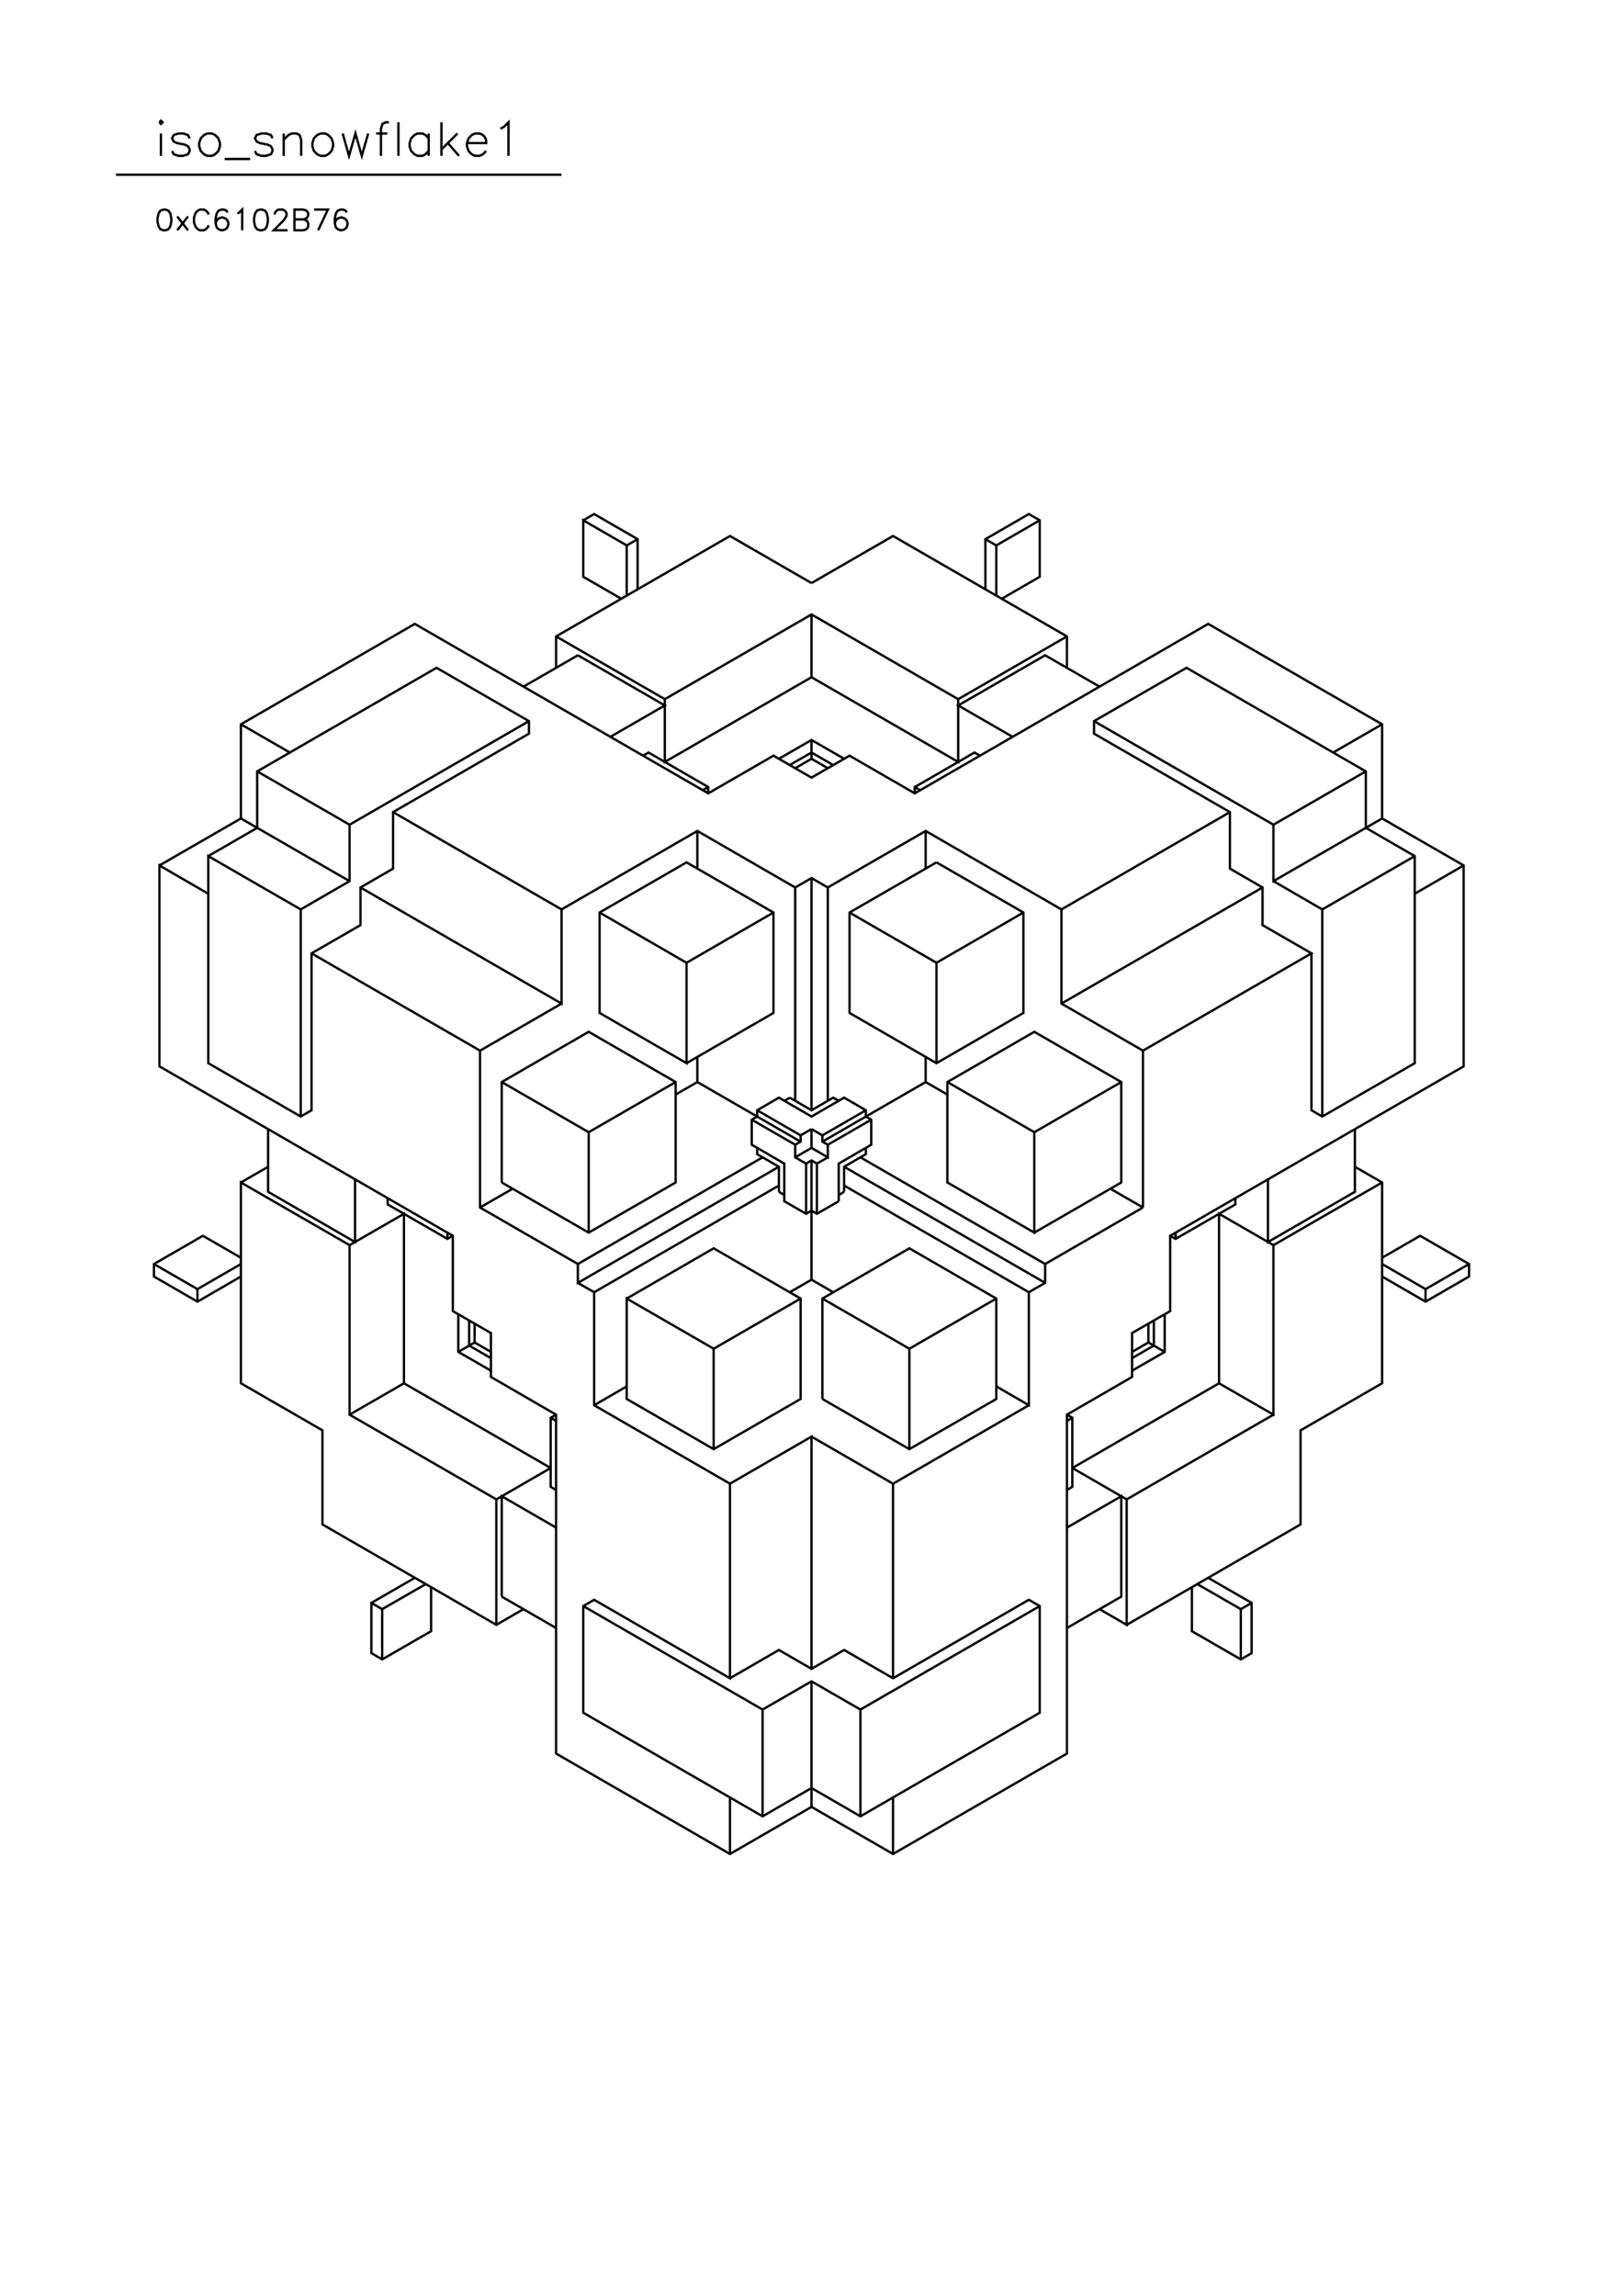<?xml version="1.0" standalone="no"?>
<svg width="21cm" height="29.7cm" version="1.1" xmlns="http://www.w3.org/2000/svg" viewBox="0.0 0.0 21 29.7">
<path d="M7.547 6.731L7.688 6.65L8.25 6.975L8.25 7.624" stroke-width="0.03" stroke="#000000" fill="none"/>
<path d="M8.109 7.705L8.109 7.056L8.25 6.975" stroke-width="0.03" stroke="#000000" fill="none"/>
<path d="M8.109 7.056L7.547 6.731L7.547 7.462L8.039 7.746" stroke-width="0.03" stroke="#000000" fill="none"/>
<path d="M7.477 8.477L6.773 8.883" stroke-width="0.03" stroke="#000000" fill="none"/>
<path d="M6.844 9.329L4.523 10.669L4.523 11.399L3.891 11.765L2.695 11.075L2.695 13.754L3.891 14.444L4.031 14.363L4.031 12.333L4.664 11.968L4.664 11.481L5.086 11.237L5.086 10.506L6.844 9.491L6.844 9.329L5.648 8.639L3.328 9.979L3.328 10.709L2.695 11.075" stroke-width="0.03" stroke="#000000" fill="none"/>
<path d="M2.695 11.562L2.063 11.196L2.063 13.795L5.859 15.987L5.859 16.961L6.352 17.245L6.352 17.813L7.195 18.301L7.195 22.685L9.445 23.984L10.5 23.375L11.555 23.984L13.805 22.685L13.805 18.301L14.648 17.813L14.648 17.245L15.141 16.961L15.141 15.987L18.938 13.795L18.938 11.196L17.883 10.588L17.883 9.37L15.633 8.071L11.836 10.263L10.992 9.776L10.5 10.06L10.008 9.776L9.164 10.263L5.367 8.071L3.117 9.37L3.117 10.588L2.063 11.196" stroke-width="0.03" stroke="#000000" fill="none"/>
<path d="M3.117 10.588L4.523 11.399" stroke-width="0.03" stroke="#000000" fill="none"/>
<path d="M4.664 11.481L7.266 12.983L7.266 11.765L9.023 10.75L10.289 11.481L10.5 11.359L10.711 11.481L11.977 10.75L13.734 11.765L13.734 12.983L14.789 13.592L16.969 12.333L16.336 11.968L16.336 11.481L15.914 11.237L15.914 10.506L14.156 9.491L14.156 9.329L15.352 8.639L17.672 9.979L17.672 10.709L18.305 11.075L18.305 13.754L17.109 14.444L16.969 14.363L16.969 12.333" stroke-width="0.03" stroke="#000000" fill="none"/>
<path d="M17.109 11.765L18.305 11.075" stroke-width="0.03" stroke="#000000" fill="none"/>
<path d="M18.305 11.562L18.938 11.196" stroke-width="0.03" stroke="#000000" fill="none"/>
<path d="M17.883 10.588L16.477 11.399L16.477 10.669L17.672 9.979" stroke-width="0.03" stroke="#000000" fill="none"/>
<path d="M17.25 9.735L17.883 9.37" stroke-width="0.03" stroke="#000000" fill="none"/>
<path d="M16.477 10.669L14.156 9.329" stroke-width="0.03" stroke="#000000" fill="none"/>
<path d="M14.227 8.883L13.523 8.477L12.398 9.126L13.102 9.532" stroke-width="0.03" stroke="#000000" fill="none"/>
<path d="M12.68 9.776L12.609 9.735L11.836 10.182L11.836 10.263" stroke-width="0.03" stroke="#000000" fill="none"/>
<path d="M11.906 10.222L11.836 10.182" stroke-width="0.03" stroke="#000000" fill="none"/>
<path d="M11.977 10.75L11.977 11.237" stroke-width="0.03" stroke="#000000" fill="none"/>
<path d="M12.117 11.156L10.992 11.805L10.992 13.104L12.117 13.754L13.242 13.104L13.242 11.805L12.117 11.156" stroke-width="0.03" stroke="#000000" fill="none"/>
<path d="M12.117 12.455L13.242 11.805" stroke-width="0.03" stroke="#000000" fill="none"/>
<path d="M13.734 11.765L15.914 10.506" stroke-width="0.03" stroke="#000000" fill="none"/>
<path d="M16.477 11.399L17.109 11.765L17.109 14.444" stroke-width="0.03" stroke="#000000" fill="none"/>
<path d="M17.531 14.606L17.531 15.418L16.406 16.068L16.406 15.256" stroke-width="0.03" stroke="#000000" fill="none"/>
<path d="M15.984 15.5L15.984 15.581L15.211 16.027L15.141 15.987" stroke-width="0.03" stroke="#000000" fill="none"/>
<path d="M15.211 16.027L15.211 15.946" stroke-width="0.03" stroke="#000000" fill="none"/>
<path d="M14.789 15.621L13.523 16.352L13.523 16.596L13.312 16.717L10.922 15.337" stroke-width="0.03" stroke="#000000" fill="none"/>
<path d="M10.922 15.418L10.852 15.459" stroke-width="0.03" stroke="#000000" fill="none"/>
<path d="M10.852 15.54L10.57 15.702L10.5 15.662L10.43 15.702L10.148 15.54L10.148 15.053L9.727 14.809L9.727 14.485L9.797 14.444L9.797 14.363L10.078 14.2L10.5 14.444L10.922 14.2L11.203 14.363L11.203 14.444L11.273 14.485L11.273 14.809L10.852 15.053L10.852 15.54" stroke-width="0.03" stroke="#000000" fill="none"/>
<path d="M10.922 15.418L10.922 15.094L11.203 14.931L11.203 14.85" stroke-width="0.03" stroke="#000000" fill="none"/>
<path d="M11.133 14.972L13.523 16.352" stroke-width="0.03" stroke="#000000" fill="none"/>
<path d="M13.523 16.596L10.922 15.094" stroke-width="0.03" stroke="#000000" fill="none"/>
<path d="M10.711 14.972L10.57 15.053L10.5 15.012L10.43 15.053L10.289 14.972L10.289 14.809L9.727 14.485" stroke-width="0.03" stroke="#000000" fill="none"/>
<path d="M9.797 14.363L10.359 14.688L10.359 14.769L10.289 14.809" stroke-width="0.03" stroke="#000000" fill="none"/>
<path d="M10.359 14.769L9.023 13.998L9.023 13.673" stroke-width="0.03" stroke="#000000" fill="none"/>
<path d="M8.883 13.754L10.008 13.104L10.008 11.805L8.883 11.156L7.758 11.805L7.758 13.104L8.883 13.754L8.883 12.455L10.008 11.805" stroke-width="0.03" stroke="#000000" fill="none"/>
<path d="M10.289 11.481L10.289 14.241" stroke-width="0.03" stroke="#000000" fill="none"/>
<path d="M10.219 14.2L10.148 14.241" stroke-width="0.03" stroke="#000000" fill="none"/>
<path d="M10.219 14.2L10.5 14.363L10.781 14.2L10.852 14.241" stroke-width="0.03" stroke="#000000" fill="none"/>
<path d="M10.711 14.241L10.711 11.481" stroke-width="0.03" stroke="#000000" fill="none"/>
<path d="M10.5 11.359L10.5 14.363" stroke-width="0.03" stroke="#000000" fill="none"/>
<path d="M10.5 14.606L10.359 14.688" stroke-width="0.03" stroke="#000000" fill="none"/>
<path d="M10.5 14.606L10.5 14.85L10.289 14.972" stroke-width="0.03" stroke="#000000" fill="none"/>
<path d="M10.43 15.053L10.43 15.702" stroke-width="0.03" stroke="#000000" fill="none"/>
<path d="M10.57 15.702L10.57 15.053" stroke-width="0.03" stroke="#000000" fill="none"/>
<path d="M10.5 15.012L10.5 16.555L10.219 16.717" stroke-width="0.03" stroke="#000000" fill="none"/>
<path d="M10.359 16.799L9.234 17.448L8.109 16.799L8.109 18.098L9.234 18.747L10.359 18.098L10.359 16.799L9.234 16.149L8.109 16.799" stroke-width="0.03" stroke="#000000" fill="none"/>
<path d="M7.688 16.717L10.078 15.337" stroke-width="0.03" stroke="#000000" fill="none"/>
<path d="M10.078 15.418L10.078 15.094L9.797 14.931L9.797 14.85" stroke-width="0.03" stroke="#000000" fill="none"/>
<path d="M9.867 14.972L7.477 16.352L6.211 15.621L6.211 13.592L4.031 12.333" stroke-width="0.03" stroke="#000000" fill="none"/>
<path d="M3.891 11.765L3.891 14.444" stroke-width="0.03" stroke="#000000" fill="none"/>
<path d="M3.469 14.606L3.469 15.418L4.594 16.068L4.594 15.256" stroke-width="0.03" stroke="#000000" fill="none"/>
<path d="M5.016 15.5L5.016 15.581L5.789 16.027L5.859 15.987" stroke-width="0.03" stroke="#000000" fill="none"/>
<path d="M5.789 16.027L5.789 15.946" stroke-width="0.03" stroke="#000000" fill="none"/>
<path d="M6.211 15.621L6.633 15.378" stroke-width="0.03" stroke="#000000" fill="none"/>
<path d="M6.492 15.297L6.492 13.998L7.617 13.348L8.742 13.998L8.742 15.297L7.617 15.946L6.492 15.297" stroke-width="0.03" stroke="#000000" fill="none"/>
<path d="M7.617 14.647L8.742 13.998" stroke-width="0.03" stroke="#000000" fill="none"/>
<path d="M8.742 14.16L9.023 13.998" stroke-width="0.03" stroke="#000000" fill="none"/>
<path d="M10.078 15.094L7.477 16.596L7.477 16.352" stroke-width="0.03" stroke="#000000" fill="none"/>
<path d="M7.477 16.596L7.688 16.717L7.688 18.179L9.445 19.194L9.445 21.711L7.688 20.696L7.547 20.777L7.547 22.157L9.867 23.497L10.5 23.131L11.133 23.497L13.453 22.157L13.453 20.777L13.312 20.696L11.555 21.711L10.922 21.345L10.5 21.589L10.078 21.345L9.445 21.711" stroke-width="0.03" stroke="#000000" fill="none"/>
<path d="M9.867 22.116L10.5 21.751L11.133 22.116L11.133 23.497" stroke-width="0.03" stroke="#000000" fill="none"/>
<path d="M11.555 23.253L11.555 23.984" stroke-width="0.03" stroke="#000000" fill="none"/>
<path d="M10.5 23.375L10.5 21.751" stroke-width="0.03" stroke="#000000" fill="none"/>
<path d="M10.5 21.589L10.5 18.585L9.445 19.194" stroke-width="0.03" stroke="#000000" fill="none"/>
<path d="M9.234 18.747L9.234 17.448" stroke-width="0.03" stroke="#000000" fill="none"/>
<path d="M8.109 17.935L7.688 18.179" stroke-width="0.03" stroke="#000000" fill="none"/>
<path d="M7.195 18.301L7.125 18.341L7.125 19.234L7.195 19.275" stroke-width="0.03" stroke="#000000" fill="none"/>
<path d="M7.125 18.991L6.422 19.397L4.523 18.301L4.523 16.108L3.117 15.297L3.117 17.895L4.172 18.504L4.172 19.721L6.422 21.02L6.773 20.817" stroke-width="0.03" stroke="#000000" fill="none"/>
<path d="M6.492 20.655L6.492 19.356L7.195 19.762" stroke-width="0.03" stroke="#000000" fill="none"/>
<path d="M7.125 18.991L5.227 17.895L4.523 18.301" stroke-width="0.03" stroke="#000000" fill="none"/>
<path d="M5.227 17.895L5.227 15.702L4.523 16.108" stroke-width="0.03" stroke="#000000" fill="none"/>
<path d="M3.117 16.271L2.625 15.987L1.992 16.352L1.992 16.514L2.555 16.839L3.117 16.514" stroke-width="0.03" stroke="#000000" fill="none"/>
<path d="M3.117 16.352L2.555 16.677L1.992 16.352" stroke-width="0.03" stroke="#000000" fill="none"/>
<path d="M2.555 16.677L2.555 16.839" stroke-width="0.03" stroke="#000000" fill="none"/>
<path d="M3.117 15.297L3.469 15.094" stroke-width="0.03" stroke="#000000" fill="none"/>
<path d="M5.93 17.002L5.93 17.489L6.352 17.732" stroke-width="0.03" stroke="#000000" fill="none"/>
<path d="M6.352 17.57L6.07 17.407L6.07 17.083" stroke-width="0.03" stroke="#000000" fill="none"/>
<path d="M6.141 17.123L6.141 17.367L5.93 17.489" stroke-width="0.03" stroke="#000000" fill="none"/>
<path d="M6.141 17.367L6.352 17.489" stroke-width="0.03" stroke="#000000" fill="none"/>
<path d="M7.125 18.341L7.195 18.382" stroke-width="0.03" stroke="#000000" fill="none"/>
<path d="M6.422 19.397L6.422 21.02" stroke-width="0.03" stroke="#000000" fill="none"/>
<path d="M6.492 20.655L7.195 21.061" stroke-width="0.03" stroke="#000000" fill="none"/>
<path d="M7.547 20.777L9.867 22.116L9.867 23.497" stroke-width="0.03" stroke="#000000" fill="none"/>
<path d="M9.445 23.253L9.445 23.984" stroke-width="0.03" stroke="#000000" fill="none"/>
<path d="M11.133 22.116L13.453 20.777" stroke-width="0.03" stroke="#000000" fill="none"/>
<path d="M13.805 21.061L14.508 20.655L14.508 19.356L13.805 19.762" stroke-width="0.03" stroke="#000000" fill="none"/>
<path d="M13.805 19.275L13.875 19.234L13.875 18.341L13.805 18.301" stroke-width="0.03" stroke="#000000" fill="none"/>
<path d="M13.805 18.382L13.875 18.341" stroke-width="0.03" stroke="#000000" fill="none"/>
<path d="M13.312 18.179L11.555 19.194L11.555 21.711" stroke-width="0.03" stroke="#000000" fill="none"/>
<path d="M11.555 19.194L10.5 18.585" stroke-width="0.03" stroke="#000000" fill="none"/>
<path d="M10.641 18.098L10.641 16.799L11.766 16.149L12.891 16.799L12.891 18.098L11.766 18.747L10.641 18.098" stroke-width="0.03" stroke="#000000" fill="none"/>
<path d="M10.641 16.799L11.766 17.448L12.891 16.799" stroke-width="0.03" stroke="#000000" fill="none"/>
<path d="M13.312 16.717L13.312 18.179L12.891 17.935" stroke-width="0.03" stroke="#000000" fill="none"/>
<path d="M11.766 17.448L11.766 18.747" stroke-width="0.03" stroke="#000000" fill="none"/>
<path d="M13.875 18.991L15.773 17.895L16.477 18.301L16.477 16.108L15.773 15.702L15.773 17.895" stroke-width="0.03" stroke="#000000" fill="none"/>
<path d="M16.477 18.301L14.578 19.397L13.875 18.991" stroke-width="0.03" stroke="#000000" fill="none"/>
<path d="M14.578 19.397L14.578 21.02L14.227 20.817" stroke-width="0.03" stroke="#000000" fill="none"/>
<path d="M14.578 21.02L16.828 19.721L16.828 18.504L17.883 17.895L17.883 15.297L17.531 15.094" stroke-width="0.03" stroke="#000000" fill="none"/>
<path d="M17.883 15.297L16.477 16.108" stroke-width="0.03" stroke="#000000" fill="none"/>
<path d="M17.883 16.271L18.375 15.987L19.008 16.352L19.008 16.514L18.445 16.839L17.883 16.514" stroke-width="0.03" stroke="#000000" fill="none"/>
<path d="M17.883 16.352L18.445 16.677L18.445 16.839" stroke-width="0.03" stroke="#000000" fill="none"/>
<path d="M18.445 16.677L19.008 16.352" stroke-width="0.03" stroke="#000000" fill="none"/>
<path d="M15.07 17.002L15.07 17.489L14.648 17.732" stroke-width="0.03" stroke="#000000" fill="none"/>
<path d="M14.648 17.57L14.93 17.407L14.93 17.083" stroke-width="0.03" stroke="#000000" fill="none"/>
<path d="M14.859 17.123L14.859 17.367L14.648 17.489" stroke-width="0.03" stroke="#000000" fill="none"/>
<path d="M14.859 17.367L15.07 17.489" stroke-width="0.03" stroke="#000000" fill="none"/>
<path d="M14.789 15.621L14.789 13.592" stroke-width="0.03" stroke="#000000" fill="none"/>
<path d="M14.508 13.998L13.383 14.647L13.383 15.946L12.258 15.297L12.258 13.998L13.383 13.348L14.508 13.998L14.508 15.297L13.383 15.946" stroke-width="0.03" stroke="#000000" fill="none"/>
<path d="M14.367 15.378L14.789 15.621" stroke-width="0.03" stroke="#000000" fill="none"/>
<path d="M13.383 14.647L12.258 13.998" stroke-width="0.03" stroke="#000000" fill="none"/>
<path d="M12.258 14.16L11.977 13.998L11.977 13.673" stroke-width="0.03" stroke="#000000" fill="none"/>
<path d="M12.117 13.754L12.117 12.455L10.992 11.805" stroke-width="0.03" stroke="#000000" fill="none"/>
<path d="M10.711 9.938L10.5 9.816L10.289 9.938" stroke-width="0.03" stroke="#000000" fill="none"/>
<path d="M10.219 9.897L10.5 9.735L10.781 9.897" stroke-width="0.03" stroke="#000000" fill="none"/>
<path d="M10.922 9.816L10.5 9.573L10.078 9.816" stroke-width="0.03" stroke="#000000" fill="none"/>
<path d="M10.5 9.816L10.5 9.573" stroke-width="0.03" stroke="#000000" fill="none"/>
<path d="M10.5 8.761L8.602 9.857L8.602 9.045L10.5 7.949L12.398 9.045L12.398 9.857L10.5 8.761L10.5 7.949" stroke-width="0.03" stroke="#000000" fill="none"/>
<path d="M10.5 7.543L11.555 6.934L13.805 8.233L13.805 8.639" stroke-width="0.03" stroke="#000000" fill="none"/>
<path d="M13.805 8.233L12.398 9.045" stroke-width="0.03" stroke="#000000" fill="none"/>
<path d="M12.961 7.746L13.453 7.462L13.453 6.731L13.312 6.65L12.75 6.975L12.75 7.624" stroke-width="0.03" stroke="#000000" fill="none"/>
<path d="M12.891 7.705L12.891 7.056L13.453 6.731" stroke-width="0.03" stroke="#000000" fill="none"/>
<path d="M12.891 7.056L12.75 6.975" stroke-width="0.03" stroke="#000000" fill="none"/>
<path d="M10.5 7.543L9.445 6.934L7.195 8.233L7.195 8.639" stroke-width="0.03" stroke="#000000" fill="none"/>
<path d="M7.477 8.477L8.602 9.126L7.898 9.532" stroke-width="0.03" stroke="#000000" fill="none"/>
<path d="M8.32 9.776L8.391 9.735L9.164 10.182L9.164 10.263" stroke-width="0.03" stroke="#000000" fill="none"/>
<path d="M9.164 10.182L9.094 10.222" stroke-width="0.03" stroke="#000000" fill="none"/>
<path d="M9.023 10.75L9.023 11.237" stroke-width="0.03" stroke="#000000" fill="none"/>
<path d="M8.883 12.455L7.758 11.805" stroke-width="0.03" stroke="#000000" fill="none"/>
<path d="M7.266 11.765L5.086 10.506" stroke-width="0.03" stroke="#000000" fill="none"/>
<path d="M4.523 10.669L3.328 9.979" stroke-width="0.03" stroke="#000000" fill="none"/>
<path d="M3.75 9.735L3.117 9.37" stroke-width="0.03" stroke="#000000" fill="none"/>
<path d="M7.195 8.233L8.602 9.045" stroke-width="0.03" stroke="#000000" fill="none"/>
<path d="M7.266 12.983L6.211 13.592" stroke-width="0.03" stroke="#000000" fill="none"/>
<path d="M6.492 13.998L7.617 14.647L7.617 15.946" stroke-width="0.03" stroke="#000000" fill="none"/>
<path d="M10.078 15.418L10.148 15.459" stroke-width="0.03" stroke="#000000" fill="none"/>
<path d="M10.5 14.85L10.711 14.972L10.711 14.809L11.273 14.485" stroke-width="0.03" stroke="#000000" fill="none"/>
<path d="M11.203 14.363L10.641 14.688L10.641 14.769L10.711 14.809" stroke-width="0.03" stroke="#000000" fill="none"/>
<path d="M10.641 14.769L11.977 13.998" stroke-width="0.03" stroke="#000000" fill="none"/>
<path d="M10.641 14.688L10.5 14.606" stroke-width="0.03" stroke="#000000" fill="none"/>
<path d="M10.5 16.555L10.781 16.717" stroke-width="0.03" stroke="#000000" fill="none"/>
<path d="M13.734 12.983L16.336 11.481" stroke-width="0.03" stroke="#000000" fill="none"/>
<path d="M15.633 20.412L16.195 20.736L16.195 21.386L16.055 21.467L15.422 21.102L15.422 20.533" stroke-width="0.03" stroke="#000000" fill="none"/>
<path d="M15.492 20.493L16.055 20.817L16.055 21.467" stroke-width="0.03" stroke="#000000" fill="none"/>
<path d="M16.055 20.817L16.195 20.736" stroke-width="0.03" stroke="#000000" fill="none"/>
<path d="M5.578 20.533L5.578 21.102L4.945 21.467L4.805 21.386L4.805 20.736L5.367 20.412" stroke-width="0.03" stroke="#000000" fill="none"/>
<path d="M5.508 20.493L4.945 20.817L4.945 21.467" stroke-width="0.03" stroke="#000000" fill="none"/>
<path d="M4.945 20.817L4.805 20.736" stroke-width="0.03" stroke="#000000" fill="none"/>
<path d="M4.116 2.979L4.243 2.711L4.065 2.711" stroke-width="0.03" stroke="#000000" fill="none"/>
<path d="M3.925 2.838L3.963 2.826L3.976 2.813L3.988 2.787L3.988 2.762L3.976 2.736L3.963 2.724L3.925 2.711L3.81 2.711L3.81 2.979L3.925 2.979L3.963 2.966L3.976 2.953L3.988 2.928L3.988 2.889L3.976 2.864L3.963 2.851L3.925 2.838L3.81 2.838" stroke-width="0.03" stroke="#000000" fill="none"/>
<path d="M3.721 2.979L3.542 2.979L3.67 2.851L3.695 2.813L3.708 2.787L3.708 2.762L3.695 2.736L3.683 2.724L3.657 2.711L3.606 2.711L3.581 2.724L3.568 2.736L3.555 2.762L3.555 2.775" stroke-width="0.03" stroke="#000000" fill="none"/>
<path d="M3.364 2.711L3.326 2.724L3.3 2.762L3.287 2.826L3.287 2.864L3.3 2.928L3.326 2.966L3.364 2.979L3.389 2.979L3.428 2.966L3.453 2.928L3.466 2.864L3.466 2.826L3.453 2.762L3.428 2.724L3.389 2.711L3.364 2.711" stroke-width="0.03" stroke="#000000" fill="none"/>
<path d="M3.071 2.762L3.096 2.749L3.134 2.711L3.134 2.979" stroke-width="0.03" stroke="#000000" fill="none"/>
<path d="M2.943 2.749L2.93 2.724L2.892 2.711L2.867 2.711L2.829 2.724L2.803 2.762L2.79 2.826L2.79 2.889L2.803 2.94L2.829 2.966L2.867 2.979L2.879 2.979L2.918 2.966L2.943 2.94L2.956 2.902L2.956 2.889L2.943 2.851L2.918 2.826L2.879 2.813L2.867 2.813L2.829 2.826L2.803 2.851L2.79 2.889" stroke-width="0.03" stroke="#000000" fill="none"/>
<path d="M2.701 2.915L2.688 2.94L2.663 2.966L2.637 2.979L2.586 2.979L2.561 2.966L2.535 2.94L2.523 2.915L2.51 2.877L2.51 2.813L2.523 2.775L2.535 2.749L2.561 2.724L2.586 2.711L2.637 2.711L2.663 2.724L2.688 2.749L2.701 2.775" stroke-width="0.03" stroke="#000000" fill="none"/>
<path d="M2.433 2.8L2.293 2.979" stroke-width="0.03" stroke="#000000" fill="none"/>
<path d="M2.433 2.979L2.293 2.8" stroke-width="0.03" stroke="#000000" fill="none"/>
<path d="M2.115 2.711L2.076 2.724L2.051 2.762L2.038 2.826L2.038 2.864L2.051 2.928L2.076 2.966L2.115 2.979L2.14 2.979L2.178 2.966L2.204 2.928L2.217 2.864L2.217 2.826L2.204 2.762L2.178 2.724L2.14 2.711L2.115 2.711" stroke-width="0.03" stroke="#000000" fill="none"/>
<path d="M2.082 2.016L2.082 1.727" stroke-width="0.03" stroke="#000000" fill="none"/>
<path d="M2.062 1.582L2.082 1.603L2.103 1.582L2.082 1.562L2.062 1.582" stroke-width="0.03" stroke="#000000" fill="none"/>
<path d="M2.227 1.954L2.247 1.995L2.309 2.016L2.371 2.016L2.433 1.995L2.454 1.954L2.454 1.933L2.433 1.892L2.392 1.871L2.289 1.851L2.247 1.83L2.227 1.789L2.247 1.747L2.309 1.727L2.371 1.727L2.433 1.747L2.454 1.789" stroke-width="0.03" stroke="#000000" fill="none"/>
<path d="M2.681 1.727L2.639 1.747L2.598 1.789L2.577 1.851L2.577 1.892L2.598 1.954L2.639 1.995L2.681 2.016L2.742 2.016L2.784 1.995L2.825 1.954L2.846 1.892L2.846 1.851L2.825 1.789L2.784 1.747L2.742 1.727L2.681 1.727" stroke-width="0.03" stroke="#000000" fill="none"/>
<path d="M2.907 2.057L3.237 2.057" stroke-width="0.03" stroke="#000000" fill="none"/>
<path d="M3.299 1.954L3.32 1.995L3.382 2.016L3.444 2.016L3.506 1.995L3.526 1.954L3.526 1.933L3.506 1.892L3.464 1.871L3.361 1.851L3.32 1.83L3.299 1.789L3.32 1.747L3.382 1.727L3.444 1.727L3.506 1.747L3.526 1.789" stroke-width="0.03" stroke="#000000" fill="none"/>
<path d="M3.671 1.809L3.732 1.747L3.774 1.727L3.836 1.727L3.877 1.747L3.897 1.809L3.897 2.016" stroke-width="0.03" stroke="#000000" fill="none"/>
<path d="M3.671 2.016L3.671 1.727" stroke-width="0.03" stroke="#000000" fill="none"/>
<path d="M4.145 1.727L4.104 1.747L4.062 1.789L4.042 1.851L4.042 1.892L4.062 1.954L4.104 1.995L4.145 2.016L4.207 2.016L4.248 1.995L4.289 1.954L4.31 1.892L4.31 1.851L4.289 1.789L4.248 1.747L4.207 1.727L4.145 1.727" stroke-width="0.03" stroke="#000000" fill="none"/>
<path d="M4.434 1.727L4.516 2.016L4.599 1.727L4.681 2.016L4.764 1.727" stroke-width="0.03" stroke="#000000" fill="none"/>
<path d="M4.867 1.727L5.011 1.727" stroke-width="0.03" stroke="#000000" fill="none"/>
<path d="M5.032 1.582L4.99 1.582L4.949 1.603L4.929 1.665L4.929 2.016" stroke-width="0.03" stroke="#000000" fill="none"/>
<path d="M5.155 2.016L5.155 1.582" stroke-width="0.03" stroke="#000000" fill="none"/>
<path d="M5.547 1.727L5.547 2.016" stroke-width="0.03" stroke="#000000" fill="none"/>
<path d="M5.547 1.954L5.506 1.995L5.465 2.016L5.403 2.016L5.362 1.995L5.32 1.954L5.3 1.892L5.3 1.851L5.32 1.789L5.362 1.747L5.403 1.727L5.465 1.727L5.506 1.747L5.547 1.789" stroke-width="0.03" stroke="#000000" fill="none"/>
<path d="M5.712 1.933L5.919 1.727" stroke-width="0.03" stroke="#000000" fill="none"/>
<path d="M5.795 1.851L5.939 2.016" stroke-width="0.03" stroke="#000000" fill="none"/>
<path d="M6.042 1.851L6.29 1.851L6.29 1.809L6.269 1.768L6.249 1.747L6.207 1.727L6.145 1.727L6.104 1.747L6.063 1.789L6.042 1.851L6.042 1.892L6.063 1.954L6.104 1.995L6.145 2.016L6.207 2.016L6.249 1.995L6.29 1.954" stroke-width="0.03" stroke="#000000" fill="none"/>
<path d="M6.579 2.016L6.579 1.582L6.517 1.644L6.475 1.665" stroke-width="0.03" stroke="#000000" fill="none"/>
<path d="M5.712 1.582L5.712 2.016" stroke-width="0.03" stroke="#000000" fill="none"/>
<path d="M4.486 2.749L4.473 2.724L4.435 2.711L4.409 2.711L4.371 2.724L4.345 2.762L4.333 2.826L4.333 2.889L4.345 2.94L4.371 2.966L4.409 2.979L4.422 2.979L4.46 2.966L4.486 2.94L4.498 2.902L4.498 2.889L4.486 2.851L4.46 2.826L4.422 2.813L4.409 2.813L4.371 2.826L4.345 2.851L4.333 2.889" stroke-width="0.03" stroke="#000000" fill="none"/>
<path d="M1.5 2.26L7.264 2.26" stroke-width="0.03" stroke="#000000" fill="none"/>
</svg>
